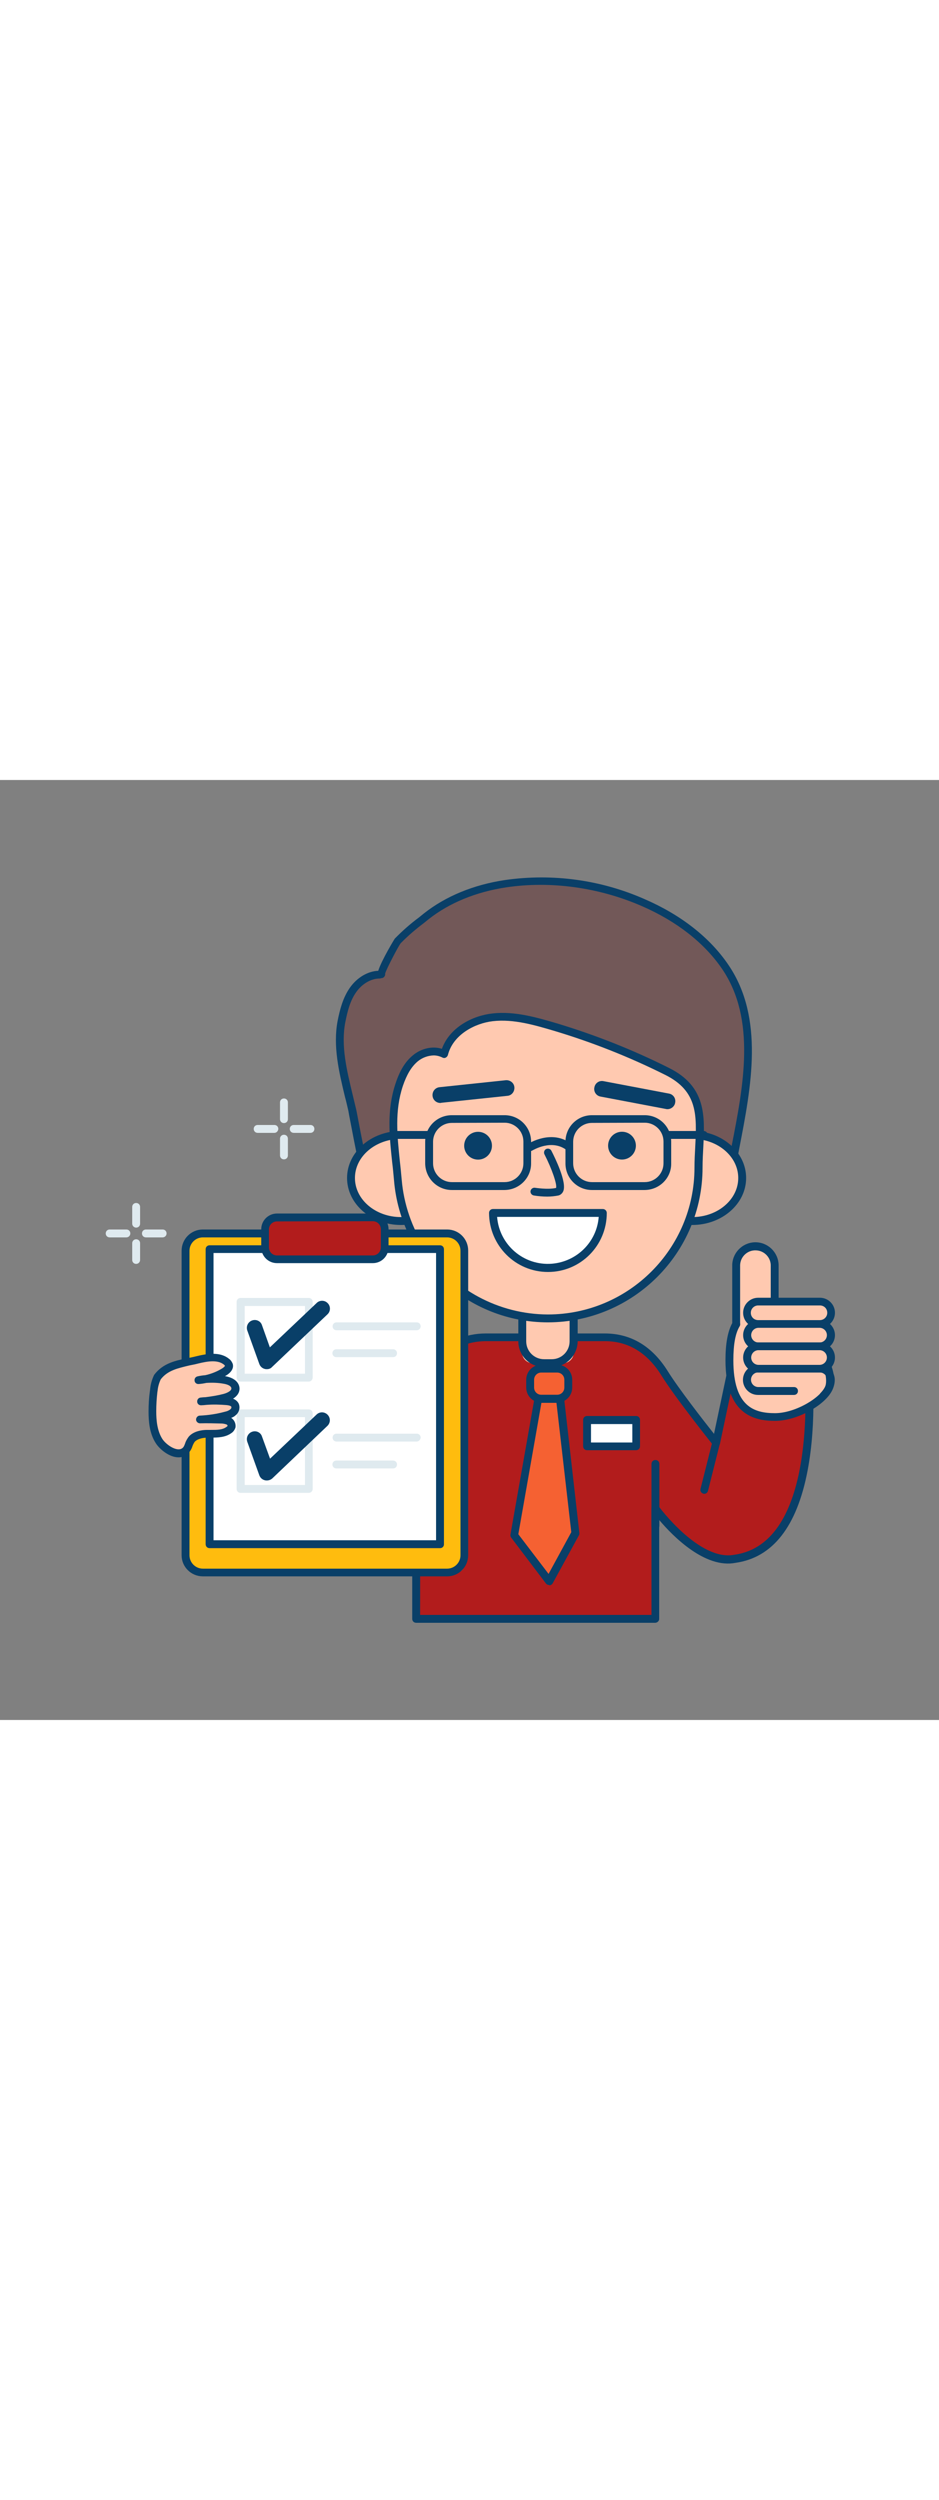 <svg version="1.1" id="Layer_1" xmlns="http://www.w3.org/2000/svg" xmlns:xlink="http://www.w3.org/1999/xlink" x="0px" y="0px" viewBox="0 0 500 500" style="width: 188px;" xml:space="preserve" data-imageid="quality-check-8" imageName="Quality Check" class="illustrations_image">
<rect x="0" y="0" width="500" height="500" fill="#808080" stroke="none"/>
<style type="text/css">
	.st0_quality-check-8{fill:#68E1FD;}
	.st1_quality-check-8{fill:#093F68;}
	.st2_quality-check-8{fill:#FFC9B0;}
	.st3_quality-check-8{fill:#725858;}
	.st4_quality-check-8{fill:#FFFFFF;}
	.st5_quality-check-8{fill:#F56132;}
	.st6_quality-check-8{fill:#FFBC0E;}
	.st7_quality-check-8{fill:#DFEAEF;}
</style>
<g id="character_quality-check-8">
	<path class="st0_quality-check-8 targetColor" d="M430,307.6l-40,4.2l-8.6,40.8c0,0-20.1-25.2-27.5-37c-6.1-9.8-15.9-19.1-31.9-19.1h-63.4&#10;&#9;&#9;c-20.4,0-37,16.6-37,37v112.7H349v-58.6c0,0,22.4,30.6,42.5,26.6C435.3,408,432.3,330,430,307.6z" style="fill: rgb(178, 28, 28);"/>
	<path class="st1_quality-check-8" d="M349,448.3H221.6c-1.2,0-2.1-0.9-2.1-2.1V333.5c0-21.6,17.5-39.1,39.1-39.1H322c14,0,25.3,6.8,33.6,20.1&#10;&#9;&#9;c5.6,9,18.8,26,24.6,33.3l7.7-36.4c0.2-0.9,0.9-1.6,1.8-1.6l40-4.2c1.1-0.1,2.2,0.7,2.3,1.9c0.6,5.4,3.1,33.5-2,60&#10;&#9;&#9;c-5.7,29.7-18.6,46.1-38.3,48.9c-16.2,3.2-33.3-14-40.7-22.8v52.7C351,447.3,350.1,448.2,349,448.3z M223.7,444.1h123.2v-56.6&#10;&#9;&#9;c0-1.2,0.9-2.1,2.1-2.1c0.7,0,1.3,0.3,1.7,0.9c0.2,0.3,21.8,29.5,40.4,25.8c43.3-6.1,38.2-87.6,37-102.2l-36.4,3.8l-8.3,39.2&#10;&#9;&#9;c-0.2,1.1-1.3,1.9-2.5,1.6c-0.5-0.1-0.9-0.4-1.2-0.7c-0.8-1-20.3-25.4-27.6-37.2c-7.5-12-17.6-18.1-30-18.1h-63.4&#10;&#9;&#9;c-19.3,0-34.9,15.7-34.9,34.9L223.7,444.1z"/>
	<path class="st2_quality-check-8" d="M278.1,282.8h27.4l0,0v21.8c0,3.1-2.5,5.6-5.6,5.6h-16.3c-3.1,0-5.6-2.5-5.6-5.6V282.8L278.1,282.8z"/>
	<path class="st1_quality-check-8" d="M293.8,312.3h-4.1c-7.6,0-13.7-6.1-13.7-13.7v-15.8c0-1.2,0.9-2.1,2.1-2.1h27.4c1.2,0,2.1,0.9,2.1,2.1v15.8&#10;&#9;&#9;C307.5,306.1,301.4,312.3,293.8,312.3z M280.2,284.9v13.7c0,5.3,4.3,9.5,9.5,9.5h4.1c5.3,0,9.5-4.3,9.5-9.5v-13.7H280.2z"/>
	<path class="st3_quality-check-8" d="M195.4,211.7c-1.3,0-7.2-33-7.9-36.2c-3.4-15.3-8.7-31.6-5.6-47.2c1.1-5.9,2.7-11.8,6.1-16.7s9.1-8.6,15.1-8.1&#10;&#9;&#9;c-1.3-0.1,7.5-16.5,8.7-17.8c4.3-4.7,10.2-9.1,15.2-13.1c12-9.6,27.2-15.1,42.3-17.4c24.8-3.5,50.2-0.1,73.2,10.1&#10;&#9;&#9;c17.2,7.5,33.2,18.7,43.7,34.2c21.6,31.6,9,74.9,2.8,109.6l-17-3L195.4,211.7z"/>
	<path class="st1_quality-check-8" d="M195.2,213.8c-2.1,0-2.8-1.4-8.6-31.9c-0.6-3-1-5.2-1.1-5.9c-0.6-2.5-1.1-4.9-1.8-7.4&#10;&#9;&#9;c-3.2-13.3-6.5-27.1-3.9-40.6c1.2-6,2.8-12.2,6.5-17.5c3.8-5.4,9.5-8.8,15.1-9c1.8-5.7,8.7-17,8.8-17.1c4-4.1,8.3-7.9,12.9-11.3&#10;&#9;&#9;l2.6-2.1c11.5-9.1,26.4-15.3,43.3-17.8c25.2-3.6,51-0.1,74.3,10.2c19.4,8.4,34.8,20.5,44.6,35c19.2,28.2,12.1,64.9,5.8,97.3&#10;&#9;&#9;c-0.9,4.8-1.8,9.4-2.6,13.9c-0.2,1.1-1.3,1.9-2.4,1.7c0,0,0,0,0,0l-16.8-2.9l-176.4,5.5L195.2,213.8L195.2,213.8z M195.4,211.7&#10;&#9;&#9;L195.4,211.7z M202.1,105.6c-4.5,0-9.3,2.8-12.4,7.2c-3.3,4.6-4.7,10.4-5.8,15.9c-2.5,12.6,0.8,25.9,3.9,38.8&#10;&#9;&#9;c0.6,2.5,1.2,5,1.8,7.5c0.2,0.7,0.6,3,1.2,6.1c1.3,6.8,4.6,24,6,28.4l175.2-5.5h0.4l14.9,2.6c0.7-3.9,1.5-7.9,2.3-12&#10;&#9;&#9;c6.2-31.6,13.2-67.3-5.1-94.1c-9.4-13.8-24.2-25.4-42.9-33.5c-22.8-9.9-48.4-13.4-72-9.9c-16.1,2.4-30.4,8.3-41.3,16.9l-2.6,2.1&#10;&#9;&#9;c-4.4,3.3-8.6,6.9-12.4,10.8c-1.1,1.4-7.3,13.1-8.2,16c0,0.2,0,0.4,0,0.6c-0.1,1.1-1.1,2-2.2,1.9l0,0&#10;&#9;&#9;C202.6,105.6,202.4,105.6,202.1,105.6L202.1,105.6z"/>
	<ellipse class="st2_quality-check-8" cx="213.5" cy="211.7" rx="26.6" ry="22.9"/>
	<path class="st1_quality-check-8" d="M213.5,236.7c-15.8,0-28.7-11.2-28.7-25s12.9-25,28.7-25s28.7,11.2,28.7,25S229.4,236.7,213.5,236.7z&#10;&#9;&#9; M213.5,190.9c-13.5,0-24.5,9.3-24.5,20.8s11,20.8,24.5,20.8s24.5-9.3,24.5-20.8S227.1,190.9,213.5,190.9L213.5,190.9z"/>
	<ellipse class="st2_quality-check-8" cx="368.6" cy="211.7" rx="26.6" ry="22.9"/>
	<path class="st1_quality-check-8" d="M368.6,236.7c-15.8,0-28.7-11.2-28.7-25s12.9-25,28.7-25s28.7,11.2,28.7,25S384.4,236.7,368.6,236.7z&#10;&#9;&#9; M368.6,190.9c-13.5,0-24.5,9.4-24.5,20.8s11,20.8,24.5,20.8s24.5-9.3,24.5-20.8S382.1,190.9,368.6,190.9L368.6,190.9z"/>
	<path class="st2_quality-check-8" d="M291.8,286.4c-41.8,0-76.6-32-80-73.6c-1.4-17.3-4.9-33.6,0.7-50.6c1.8-5.3,4.3-10.5,8.5-14.1s10.6-5,15.5-2.3&#10;&#9;&#9;c2.8-11.1,14.4-18.2,25.8-19.5c11.4-1.3,22.7,2,33.7,5.3c20.4,6.1,40.2,14,59.3,23.6c22.6,11.3,16.7,29.8,16.7,51.1&#10;&#9;&#9;C372,250.5,336.1,286.4,291.8,286.4L291.8,286.4z"/>
	<path class="st1_quality-check-8" d="M291.8,288.5L291.8,288.5c-42.8,0-78.5-32.9-82-75.6c-0.3-3.3-0.6-6.6-1-9.8c-1.5-14.1-2.9-27.5,1.8-41.6&#10;&#9;&#9;c2.3-7,5.2-11.7,9.2-15c4.5-3.8,10.6-5.1,15.5-3.5c4.1-11.3,16.1-17.6,26.8-18.8c12-1.4,24,2.2,34.6,5.3&#10;&#9;&#9;c20.5,6.2,40.5,14.1,59.6,23.7c19.8,9.9,19,25.5,18.2,42c-0.2,3.6-0.4,7.2-0.4,11C374.1,251.6,337.2,288.4,291.8,288.5z&#10;&#9;&#9; M230.9,146.5c-3.1,0.1-6.1,1.2-8.5,3.2c-3.3,2.8-5.8,6.9-7.9,13.1c-4.4,13.3-3,26.2-1.6,39.9c0.4,3.3,0.7,6.6,1,9.9&#10;&#9;&#9;c1.1,13.1,5.5,25.8,12.7,36.8c14.6,21.7,39,34.8,65.1,34.9c43.1,0,78.1-35,78.1-78.1c0-3.8,0.2-7.6,0.4-11.2&#10;&#9;&#9;c0.8-16.4,1.5-29.4-15.9-38.1c-19-9.5-38.7-17.3-59-23.4c-10.2-3-21.7-6.5-32.9-5.2c-9.6,1.1-21.2,7.2-23.9,18&#10;&#9;&#9;c-0.2,0.6-0.6,1.1-1.2,1.4c-0.6,0.3-1.3,0.2-1.8-0.1C234.1,146.9,232.5,146.5,230.9,146.5L230.9,146.5z"/>
	
		<ellipse transform="matrix(0.16 -0.987 0.987 0.16 21.853 414.705)" class="st1_quality-check-8" cx="254.6" cy="194.5" rx="7.4" ry="7.4"/>
	<circle class="st1_quality-check-8" cx="331.2" cy="194.5" r="7.4"/>
	<path class="st4_quality-check-8" d="M321,230.4c-0.3,16.2-13.6,29-29.8,28.7c-15.7-0.3-28.4-13-28.7-28.7H321z"/>
	<path class="st1_quality-check-8" d="M291.8,261.7c-17.3,0-31.3-14-31.4-31.4c0-1.2,0.9-2.1,2.1-2.1H321c1.1,0,2.1,0.9,2.1,2.1c0,0,0,0,0,0&#10;&#9;&#9;C323.1,247.7,309.1,261.7,291.8,261.7z M264.7,232.4c1.2,15,14.3,26.1,29.2,24.9c13.3-1.1,23.9-11.6,24.9-24.9H264.7z"/>
	<path class="st1_quality-check-8" d="M291.4,221.6c-2.4,0-4.8-0.2-7.2-0.6c-1.1-0.2-1.9-1.3-1.7-2.4c0.2-1.1,1.3-1.9,2.4-1.7c0,0,0,0,0,0&#10;&#9;&#9;c0.1,0,6.7,1.1,11.2,0.1c0.6-1.9-2.2-10.1-6.2-17.9c-0.5-1-0.1-2.3,0.9-2.8c1-0.5,2.3-0.1,2.8,0.9c2,3.9,8.4,16.9,6.3,21.6&#10;&#9;&#9;c-0.5,1.1-1.4,1.9-2.5,2.2C295.4,221.4,293.4,221.6,291.4,221.6z"/>
	<path class="st1_quality-check-8" d="M234.5,171.8c-2.3,0-4.2-1.8-4.2-4.2c0-2.2,1.6-4,3.8-4.2l35.2-3.7c2.3-0.2,4.4,1.4,4.6,3.7s-1.4,4.4-3.7,4.6&#10;&#9;&#9;l-35.2,3.7C234.8,171.8,234.6,171.8,234.5,171.8z"/>
	<path class="st1_quality-check-8" d="M355.4,175.1c-0.3,0-0.5,0-0.8-0.1l-34.8-6.6c-2.3-0.4-3.8-2.6-3.3-4.9c0.4-2.3,2.6-3.8,4.9-3.3l0,0l34.8,6.6&#10;&#9;&#9;c2.3,0.4,3.8,2.6,3.3,4.9C359.2,173.6,357.4,175.1,355.4,175.1L355.4,175.1z"/>
	<path class="st5_quality-check-8" d="M285.1,313.2h14.6c1.6,0,2.8,1.3,2.8,2.8v10.3c0,1.6-1.3,2.8-2.8,2.8h-14.6c-1.6,0-2.8-1.3-2.8-2.8V316&#10;&#9;&#9;C282.3,314.4,283.6,313.2,285.1,313.2z"/>
	<path class="st1_quality-check-8" d="M296.7,331.2h-8.5c-4.4,0-8-3.6-8-8V319c0-4.4,3.6-8,8-8h8.5c4.4,0,8,3.6,8,8v4.2&#10;&#9;&#9;C304.7,327.6,301.1,331.2,296.7,331.2z M288.2,315.2c-2.1,0-3.8,1.7-3.8,3.8v4.2c0,2.1,1.7,3.8,3.8,3.8h8.5c2.1,0,3.8-1.7,3.8-3.8&#10;&#9;&#9;V319c0-2.1-1.7-3.8-3.8-3.8H288.2z"/>
	<polygon class="st5_quality-check-8" points="286.6,329.1 273.8,401.7 292.4,426.1 306.4,400.5 298.3,329.1 &#9;"/>
	<path class="st1_quality-check-8" d="M292.4,428.2c-0.7,0-1.3-0.3-1.7-0.8L272.2,403c-0.4-0.5-0.5-1.1-0.4-1.6l12.8-72.5c0.2-1,1-1.7,2.1-1.7h11.6&#10;&#9;&#9;c1.1,0,2,0.8,2.1,1.9l8.1,71.4c0,0.4,0,0.9-0.2,1.2l-14,25.6c-0.3,0.6-1,1-1.7,1.1L292.4,428.2z M276,401.2l16.1,21.1l12.1-22.2&#10;&#9;&#9;l-7.9-68.8h-8L276,401.2z"/>
	<path class="st2_quality-check-8" d="M412.5,282.9v-24.3c0.2-5.7-4.3-10.4-9.9-10.6c-5.7-0.2-10.4,4.3-10.6,9.9c0,0.2,0,0.4,0,0.6v30.7h0.1&#10;&#9;&#9;c-2.3,3.8-3.7,9.8-3.7,19.3c0,25.8,12,30.2,24.3,30.2s27.6-9.6,29.1-16.9C444.5,308.7,423.9,284,412.5,282.9z"/>
	<path class="st1_quality-check-8" d="M412.7,340.9c-11.3,0-26.4-3.4-26.4-32.3c0-8.8,1.2-15.3,3.6-19.7v-30.3c-0.2-6.8,5.2-12.5,12-12.7&#10;&#9;&#9;s12.5,5.2,12.7,12c0,0.2,0,0.5,0,0.7v22.6c6.9,1.8,15.2,9.5,20.6,16.8c3.2,4.3,10.5,15.4,8.7,24.4&#10;&#9;&#9;C442.1,331,425.5,340.9,412.7,340.9z M394.1,288.9c0.1,0.5,0.1,1.1-0.2,1.6c-2.3,3.7-3.4,9.6-3.4,18.2c0,24.8,11.2,28.1,22.2,28.1&#10;&#9;&#9;c11.3,0,25.8-9.1,27-15.2c1-5-2-13-7.9-21c-6.4-8.6-14.4-15-19.5-15.5c-1.1-0.1-1.9-1-1.9-2.1v-24.4c0.2-4.5-3.4-8.3-7.9-8.4&#10;&#9;&#9;c-4.5-0.2-8.3,3.4-8.4,7.9c0,0.2,0,0.4,0,0.6L394.1,288.9z"/>
	<path class="st2_quality-check-8" d="M400.6,277.4h39.1c1.6,0,2.8,1.3,2.8,2.8v6.2c0,1.6-1.3,2.8-2.8,2.8h-39.1c-1.6,0-2.8-1.3-2.8-2.8v-6.2&#10;&#9;&#9;C397.8,278.7,399.1,277.4,400.6,277.4z"/>
	<path class="st1_quality-check-8" d="M436.6,291.4h-32.9c-4.4,0-8-3.6-8-8s3.6-8,8-8h32.9c4.4,0,8,3.6,8,8S441,291.4,436.6,291.4z M403.7,279.5&#10;&#9;&#9;c-2.1,0-3.9,1.7-3.9,3.9s1.7,3.9,3.9,3.9h32.9c2.1,0,3.9-1.7,3.9-3.9s-1.7-3.9-3.9-3.9l0,0H403.7z"/>
	<path class="st2_quality-check-8" d="M400.6,289.3h39.1c1.6,0,2.8,1.3,2.8,2.8v6.2c0,1.6-1.3,2.8-2.8,2.8h-39.1c-1.6,0-2.8-1.3-2.8-2.8v-6.2&#10;&#9;&#9;C397.8,290.6,399.1,289.3,400.6,289.3z"/>
	<path class="st1_quality-check-8" d="M436.6,303.3h-32.9c-4.4,0-8-3.6-8-8s3.6-8,8-8h32.9c4.4,0,8,3.6,8,8S441,303.3,436.6,303.3z M403.7,291.4&#10;&#9;&#9;c-2.1,0.1-3.8,1.9-3.7,4.1c0.1,2,1.7,3.6,3.7,3.7h32.9c2.1-0.1,3.8-1.9,3.7-4.1c-0.1-2-1.7-3.6-3.7-3.7H403.7z"/>
	<path class="st2_quality-check-8" d="M400.6,301.2h39.1c1.6,0,2.8,1.3,2.8,2.8v6.2c0,1.6-1.3,2.8-2.8,2.8h-39.1c-1.6,0-2.8-1.3-2.8-2.8V304&#10;&#9;&#9;C397.8,302.5,399.1,301.2,400.6,301.2z"/>
	<path class="st1_quality-check-8" d="M436.6,315.2h-32.9c-4.4,0-8-3.6-8-8s3.6-8,8-8h32.9c4.4,0,8,3.6,8,8S441,315.2,436.6,315.2z M403.7,303.3&#10;&#9;&#9;c-2.1,0.1-3.8,1.9-3.7,4.1c0.1,2,1.7,3.6,3.7,3.7h32.9c2.1-0.1,3.8-1.9,3.7-4.1c-0.1-2-1.7-3.6-3.7-3.7H403.7z"/>
	<path class="st1_quality-check-8" d="M438.5,329.6c-1.2,0-2.1-0.9-2.1-2.1c0-0.6,0.2-1.1,0.6-1.5c1-1,3.4-3.8,3.4-7c0-2.1-1.7-3.8-3.9-3.9h-32.9&#10;&#9;&#9;c-2.1,0.1-3.8,1.9-3.7,4.1c0.1,2,1.7,3.6,3.7,3.7h19.2c1.2,0,2.1,0.9,2.1,2.1c0,1.2-0.9,2.1-2.1,2.1h-19.2c-4.4,0-8-3.6-8-8&#10;&#9;&#9;s3.6-8,8-8h32.9c4.4,0,8,3.6,8,8c0,4.6-2.9,8.2-4.7,9.9C439.6,329.3,439,329.5,438.5,329.6z"/>
	<path class="st1_quality-check-8" d="M349,398.9c-1.2,0-2.1-0.9-2.1-2.1v-33c0-1.2,0.9-2.1,2.1-2.1s2.1,0.9,2.1,2.1c0,0,0,0,0,0v33&#10;&#9;&#9;C351.1,397.9,350.2,398.8,349,398.9C349,398.9,349,398.9,349,398.9z"/>
	<path class="st1_quality-check-8" d="M375,379.7c-0.2,0-0.3,0-0.5-0.1c-1.1-0.3-1.8-1.4-1.5-2.5c0,0,0,0,0,0l6.3-25c0.2-1.1,1.3-1.9,2.4-1.7&#10;&#9;&#9;c1.1,0.2,1.9,1.3,1.7,2.4c0,0.1,0,0.2-0.1,0.3l-6.3,25C376.8,379,376,379.7,375,379.7z"/>
	<rect x="312.5" y="340.5" class="st4_quality-check-8" width="26.1" height="14"/>
	<path class="st1_quality-check-8" d="M338.7,356.5h-26.1c-1.2,0-2.1-0.9-2.1-2.1v-14c0-1.2,0.9-2.1,2.1-2.1h26.1c1.2,0,2.1,0.9,2.1,2.1v14&#10;&#9;&#9;C340.8,355.6,339.8,356.5,338.7,356.5z M314.7,352.4h22v-9.8h-22L314.7,352.4z"/>
	<path class="st1_quality-check-8" d="M268.7,218.1h-28.1c-7.8,0-14.1-6.3-14.2-14.1v-11.6c0-7.8,6.3-14.1,14.2-14.1h28.1c7.8,0,14.1,6.3,14.1,14.1&#10;&#9;&#9;v11.6C282.8,211.7,276.5,218,268.7,218.1z M240.6,182.4c-5.5,0-10,4.5-10,10v11.5c0,5.5,4.5,10,10,10h28.1c5.5,0,10-4.5,10-10&#10;&#9;&#9;v-11.6c0-5.5-4.5-10-10-10L240.6,182.4z"/>
	<path class="st1_quality-check-8" d="M343.3,218.1h-28.1c-7.8,0-14.1-6.3-14.1-14.1v-11.6c0-7.8,6.3-14.1,14.1-14.1h28.1c7.8,0,14.1,6.3,14.1,14.1&#10;&#9;&#9;v11.6C357.5,211.7,351.2,218,343.3,218.1z M315.2,182.4c-5.5,0-10,4.5-10,10v11.5c0,5.5,4.5,10,10,10h28.1c5.5,0,10-4.5,10-10&#10;&#9;&#9;v-11.6c0-5.5-4.5-10-10-10L315.2,182.4z"/>
	<path class="st1_quality-check-8" d="M303.2,197.4c-0.5,0-0.9-0.2-1.3-0.4c-8.1-6.3-18-0.1-18.5,0.1c-1,0.6-2.3,0.3-2.9-0.7&#10;&#9;&#9;c-0.6-0.9-0.3-2.2,0.6-2.8c0.5-0.3,12.9-8.1,23.3,0.1c0.9,0.7,1.1,2,0.3,2.9C304.4,197.1,303.8,197.4,303.2,197.4L303.2,197.4z"/>
	<path class="st1_quality-check-8" d="M228.5,190.9h-18.9c-1.2,0-2.1-0.9-2.1-2.1c0-1.2,0.9-2.1,2.1-2.1h18.9c1.2,0,2.1,0.9,2.1,2.1&#10;&#9;&#9;C230.6,189.9,229.7,190.9,228.5,190.9C228.5,190.9,228.5,190.9,228.5,190.9z"/>
	<path class="st1_quality-check-8" d="M374.7,190.9h-18.9c-1.2,0-2.1-0.9-2.1-2.1c0-1.2,0.9-2.1,2.1-2.1c0,0,0,0,0,0h18.9c1.2,0,2.1,0.9,2.1,2.1&#10;&#9;&#9;C376.8,189.9,375.8,190.9,374.7,190.9z"/>
</g>
<g id="check-list_quality-check-8">
	<path class="st6_quality-check-8" d="M103.2,241.2h139.7c2.4,0,4.4,2,4.4,4.4v171.6c0,2.4-2,4.4-4.4,4.4H103.2c-2.4,0-4.4-2-4.4-4.4V245.6&#10;&#9;&#9;C98.8,243.2,100.8,241.2,103.2,241.2z"/>
	<path class="st1_quality-check-8" d="M238.1,423.6H108c-6.2,0-11.3-5-11.3-11.2c0,0,0,0,0,0v-162c0-6.2,5-11.3,11.3-11.3c0,0,0,0,0,0h130.1&#10;&#9;&#9;c6.2,0,11.2,5,11.2,11.2v162C249.3,418.6,244.3,423.6,238.1,423.6z M108,243.3c-3.9,0-7.1,3.2-7.1,7.1v162c0,3.9,3.2,7.1,7.1,7.1&#10;&#9;&#9;h130.1c3.9,0,7.1-3.2,7.1-7.1v-162c0-3.9-3.2-7.1-7.1-7.1H108z"/>
	<rect x="111.6" y="249.6" class="st4_quality-check-8" width="122.7" height="156.9"/>
	<path class="st1_quality-check-8" d="M234.4,408.6H111.6c-1.2,0-2.1-0.9-2.1-2.1V249.6c0-1.2,0.9-2.1,2.1-2.1h122.7c1.2,0,2.1,0.9,2.1,2.1v157&#10;&#9;&#9;C236.4,407.7,235.5,408.6,234.4,408.6z M113.7,404.4h118.5V251.6H113.7V404.4z"/>
	<path class="st0_quality-check-8 targetColor" d="M144.2,232.6h57.6c1.7,0,3,1.4,3,3v16.2c0,1.7-1.4,3-3,3h-57.6c-1.7,0-3-1.4-3-3v-16.2&#10;&#9;&#9;C141.2,234,142.5,232.6,144.2,232.6z" style="fill: rgb(178, 28, 28);"/>
	<path class="st1_quality-check-8" d="M198.5,257h-51c-4.7,0-8.4-3.8-8.4-8.4V239c0-4.7,3.8-8.4,8.4-8.4h51c4.7,0,8.4,3.8,8.4,8.4v9.5&#10;&#9;&#9;C206.9,253.2,203.2,257,198.5,257C198.5,257,198.5,257,198.5,257z M147.5,234.8c-2.4,0-4.3,1.9-4.3,4.3c0,0,0,0,0,0v9.5&#10;&#9;&#9;c0,2.4,1.9,4.3,4.3,4.3h51c2.4,0,4.3-1.9,4.3-4.3c0,0,0,0,0,0V239c0-2.4-1.9-4.3-4.3-4.3c0,0,0,0,0,0L147.5,234.8z"/>
	<path class="st7_quality-check-8" d="M164.4,320h-36.3c-1.2,0-2.1-0.9-2.1-2.1v-40.3c0-1.2,0.9-2.1,2.1-2.1h36.3c1.2,0,2.1,0.9,2.1,2.1v40.2&#10;&#9;&#9;C166.5,319,165.6,320,164.4,320C164.5,320,164.4,320,164.4,320z M130.3,315.8h32.1v-36h-32.1L130.3,315.8z"/>
	<path class="st1_quality-check-8" d="M142.1,313.4c-0.3,0-0.7,0-1-0.1c-1.4-0.3-2.5-1.3-3-2.6l-6.4-17.8c-0.8-2.2,0.3-4.6,2.5-5.4&#10;&#9;&#9;c2.2-0.8,4.6,0.3,5.3,2.5l0,0l4.2,11.8l24.8-23.5c1.6-1.7,4.3-1.7,5.9-0.1c1.7,1.6,1.7,4.3,0.1,5.9c-0.1,0.1-0.2,0.2-0.2,0.2&#10;&#9;&#9;l-29.5,28C144.2,313,143.2,313.4,142.1,313.4z"/>
	<path class="st7_quality-check-8" d="M221.9,292.7h-42.7c-1.2,0-2.1-0.9-2.1-2.1s0.9-2.1,2.1-2.1c0,0,0,0,0,0h42.7c1.2,0,2.1,0.9,2.1,2.1&#10;&#9;&#9;S223,292.7,221.9,292.7C221.9,292.7,221.9,292.7,221.9,292.7z"/>
	<path class="st7_quality-check-8" d="M209.3,307h-30.2c-1.2,0-2.1-0.9-2.1-2.1c0-1.2,0.9-2.1,2.1-2.1h30.2c1.2,0,2.1,0.9,2.1,2.1&#10;&#9;&#9;C211.4,306.1,210.5,307,209.3,307z"/>
	<path class="st7_quality-check-8" d="M164.4,379.2h-36.3c-1.2,0-2.1-0.9-2.1-2.1v-40.2c0-1.2,0.9-2.1,2.1-2.1h36.3c1.2,0,2.1,0.9,2.1,2.1v40.2&#10;&#9;&#9;C166.5,378.2,165.6,379.2,164.4,379.2z M130.3,375h32.1v-36.1h-32.1V375z"/>
	<path class="st1_quality-check-8" d="M142.1,372.6c-0.3,0-0.7,0-1-0.1c-1.4-0.3-2.5-1.3-3-2.6l-6.4-17.8c-0.8-2.2,0.3-4.6,2.5-5.4&#10;&#9;&#9;c2.2-0.8,4.6,0.3,5.3,2.5l4.3,11.8l24.8-23.5c1.7-1.6,4.3-1.5,5.9,0.2s1.5,4.3-0.2,5.9L145,371.5&#10;&#9;&#9;C144.2,372.2,143.2,372.6,142.1,372.6z"/>
	<path class="st7_quality-check-8" d="M221.9,351.9h-42.7c-1.2,0-2.1-0.9-2.1-2.1c0-1.2,0.9-2.1,2.1-2.1h42.7c1.2,0,2.1,0.9,2.1,2.1&#10;&#9;&#9;C223.9,350.9,223,351.9,221.9,351.9z"/>
	<path class="st7_quality-check-8" d="M209.3,366.2h-30.2c-1.2,0-2.1-0.9-2.1-2.1s0.9-2.1,2.1-2.1c0,0,0,0,0,0h30.2c1.2,0,2.1,0.9,2.1,2.1&#10;&#9;&#9;S210.5,366.2,209.3,366.2C209.3,366.2,209.3,366.2,209.3,366.2z"/>
	<path class="st2_quality-check-8" d="M81.8,325.4c0-0.2,0-0.4,0.1-0.6c0.2-2.5,0.9-4.9,2-7.1c5.2-6.9,13.4-7.2,21.3-9.1c5.3-1.3,11.5-2.4,15.7,1.1&#10;&#9;&#9;c0.5,0.4,0.9,0.9,1.1,1.5c0.5,1.6-1,3-2.4,3.8c-4.2,2.5-8.8,4-13.7,4.4c4.7-1,9.5-1,14.2-0.1c2.4,0.5,5.2,1.6,5.5,4.1&#10;&#9;&#9;c0.3,2.9-3.1,4.6-5.9,5.4c-4.1,1-8.2,1.7-12.4,2c4.6-0.5,9.2-0.6,13.8-0.2c1.7,0.1,3.6,0.6,4.3,2.1c0.5,1.3,0.1,2.8-1,3.7&#10;&#9;&#9;c-1.1,0.9-2.3,1.5-3.7,1.8c-4.6,1.3-9.3,2-14,2.1c3.8-0.1,7.7-0.1,11.5,0.1c1.3,0,2.5,0.2,3.6,0.7c1.2,0.5,1.8,1.8,1.7,3&#10;&#9;&#9;c-0.2,0.8-0.7,1.4-1.4,1.8c-3.2,2.4-7.6,1.9-11.6,2c-2.8,0.1-6.3,0.8-8.2,2.9s-1.6,5.1-4.3,6.6c-4.4,2.6-10.8-2.1-13.2-5.6&#10;&#9;&#9;c-3.1-4.6-3.7-10.4-3.7-15.9C81.1,332.3,81.3,328.8,81.8,325.4z"/>
	<path class="st1_quality-check-8" d="M95.1,360.3c-5,0-10-4.3-12-7.3c-3.6-5.4-4-12-4-17.1c0-3.6,0.2-7.2,0.7-10.8l0.1-0.6c0.2-2.7,0.9-5.4,2.1-7.9&#10;&#9;&#9;c0-0.1,0.1-0.2,0.1-0.2c4.7-6.2,11.4-7.6,18-8.9c1.5-0.3,3-0.6,4.5-1c6.3-1.5,12.8-2.4,17.5,1.5c0.8,0.6,1.4,1.5,1.8,2.5&#10;&#9;&#9;c0.7,2.2-0.6,4.5-3.4,6.2l-0.7,0.4l0.5,0.1c4.2,0.8,6.8,3,7.2,5.9c0.3,2.4-1,4.5-3.4,6c1.3,0.5,2.4,1.4,3,2.6&#10;&#9;&#9;c0.9,2.1,0.3,4.6-1.5,6.1c-0.7,0.7-1.6,1.2-2.5,1.5c1.7,1.1,2.6,3.1,2.3,5.1c-0.4,1.2-1.1,2.3-2.2,3c-3.2,2.3-7.2,2.4-10.7,2.4&#10;&#9;&#9;c-0.7,0-1.4,0-2.1,0c-3.1,0.1-5.5,0.9-6.7,2.2c-0.5,0.7-0.9,1.5-1.2,2.3c-0.6,2-1.8,3.7-3.6,4.9C97.8,359.9,96.5,360.3,95.1,360.3z&#10;&#9;&#9; M85.6,318.8c-0.9,1.9-1.5,4-1.7,6.2l-0.1,0.6l0,0c-0.4,3.4-0.6,6.8-0.6,10.2c0,4.5,0.4,10.3,3.3,14.8c2.1,3.1,7.5,6.7,10.3,5&#10;&#9;&#9;c0.9-0.5,1.3-1.4,1.8-2.8c0.4-1.3,1.1-2.4,1.9-3.5c2.6-3,7.2-3.6,9.7-3.6c0.7,0,1.4,0,2.2,0c3.2,0,6.1,0,8.2-1.6&#10;&#9;&#9;c0.6-0.4,0.6-0.6,0.6-0.6c-0.1-0.3-0.3-0.6-0.6-0.7c-0.9-0.3-1.8-0.5-2.7-0.5c-3.8-0.1-7.6-0.2-11.4-0.1c-1.1,0-2.1-0.9-2.1-2&#10;&#9;&#9;c0-1.1,0.9-2.1,2-2.1c4.6-0.2,9.1-0.9,13.5-2.1c1-0.2,2-0.6,2.8-1.3c0.4-0.3,0.6-0.8,0.5-1.3c-0.1-0.2-0.5-0.7-2.6-0.9&#10;&#9;&#9;c-3.6-0.3-7.2-0.4-10.8-0.1c-0.9,0.1-1.8,0.2-2.6,0.2c-1.2,0.1-2.2-0.8-2.2-1.9c-0.1-1.1,0.7-2.1,1.8-2.2c0.9-0.1,1.8-0.2,2.6-0.2&#10;&#9;&#9;c3.2-0.4,6.4-0.9,9.5-1.7c2.3-0.6,4.5-1.8,4.3-3.1s-2.2-2-3.8-2.3c-3.1-0.6-6.3-0.7-9.5-0.5c-1.4,0.3-2.7,0.5-4.1,0.6&#10;&#9;&#9;c-1.2,0.1-2.2-0.8-2.2-1.9c-0.1-1.1,0.6-2,1.7-2.2c1.3-0.3,2.7-0.5,4-0.6c3.2-0.7,6.2-1.9,9-3.6c1.1-0.7,1.5-1.3,1.5-1.4l0,0&#10;&#9;&#9;c-0.1-0.2-0.3-0.3-0.4-0.5c-3.3-2.8-8.6-2-13.9-0.7c-1.5,0.4-3.1,0.7-4.6,1C94.7,312.9,89.3,314,85.6,318.8z M81.8,325.4&#10;&#9;&#9;L81.8,325.4z"/>
</g>
<g id="lines_quality-check-8">
	<path class="st7_quality-check-8" d="M151.2,182.5c-1.2,0-2.1-0.9-2.1-2.1v-8.9c0-1.2,0.9-2.1,2.1-2.1c1.2,0,2.1,0.9,2.1,2.1v8.9&#10;&#9;&#9;C153.3,181.6,152.4,182.5,151.2,182.5z"/>
	<path class="st7_quality-check-8" d="M151.2,201.8c-1.2,0-2.1-0.9-2.1-2.1v-8.9c0-1.2,0.9-2.1,2.1-2.1c1.2,0,2.1,0.9,2.1,2.1v8.9&#10;&#9;&#9;C153.3,200.9,152.4,201.8,151.2,201.8C151.3,201.8,151.3,201.8,151.2,201.8z"/>
	<path class="st7_quality-check-8" d="M165.3,187.7h-8.9c-1.2,0-2.1-0.9-2.1-2.1c0-1.2,0.9-2.1,2.1-2.1c0,0,0,0,0,0h8.9c1.2,0,2.1,0.9,2.1,2.1&#10;&#9;&#9;C167.4,186.8,166.5,187.7,165.3,187.7C165.3,187.7,165.3,187.7,165.3,187.7z"/>
	<path class="st7_quality-check-8" d="M146.1,187.7h-8.9c-1.2,0-2.1-0.9-2.1-2.1c0-1.2,0.9-2.1,2.1-2.1c0,0,0,0,0,0h8.9c1.2,0,2.1,0.9,2.1,2.1&#10;&#9;&#9;C148.1,186.8,147.2,187.7,146.1,187.7z"/>
	<path class="st7_quality-check-8" d="M72.5,238.1c-1.2,0-2.1-1-2.1-2.1c0,0,0,0,0,0v-8.9c0-1.2,0.9-2.1,2.1-2.1c1.2,0,2.1,0.9,2.1,2.1v8.9&#10;&#9;&#9;C74.6,237.2,73.7,238.1,72.5,238.1C72.5,238.1,72.5,238.1,72.5,238.1z"/>
	<path class="st7_quality-check-8" d="M72.5,257.4c-1.2,0-2.1-0.9-2.1-2.1v-8.9c0-1.2,0.9-2.1,2.1-2.1c1.2,0,2.1,0.9,2.1,2.1v8.9&#10;&#9;&#9;C74.6,256.4,73.7,257.4,72.5,257.4C72.5,257.4,72.5,257.4,72.5,257.4z"/>
	<path class="st7_quality-check-8" d="M86.6,243.3h-8.9c-1.2,0-2.1-0.9-2.1-2.1c0-1.2,0.9-2.1,2.1-2.1c0,0,0,0,0,0h8.9c1.2,0,2.1,0.9,2.1,2.1&#10;&#9;&#9;C88.7,242.4,87.7,243.3,86.6,243.3C86.6,243.3,86.6,243.3,86.6,243.3z"/>
	<path class="st7_quality-check-8" d="M67.3,243.3h-8.9c-1.2,0-2.1-0.9-2.1-2.1c0-1.2,0.9-2.1,2.1-2.1c0,0,0,0,0,0h8.9c1.2,0,2.1,0.9,2.1,2.1&#10;&#9;&#9;C69.4,242.4,68.4,243.3,67.3,243.3z"/>
</g>
</svg>
